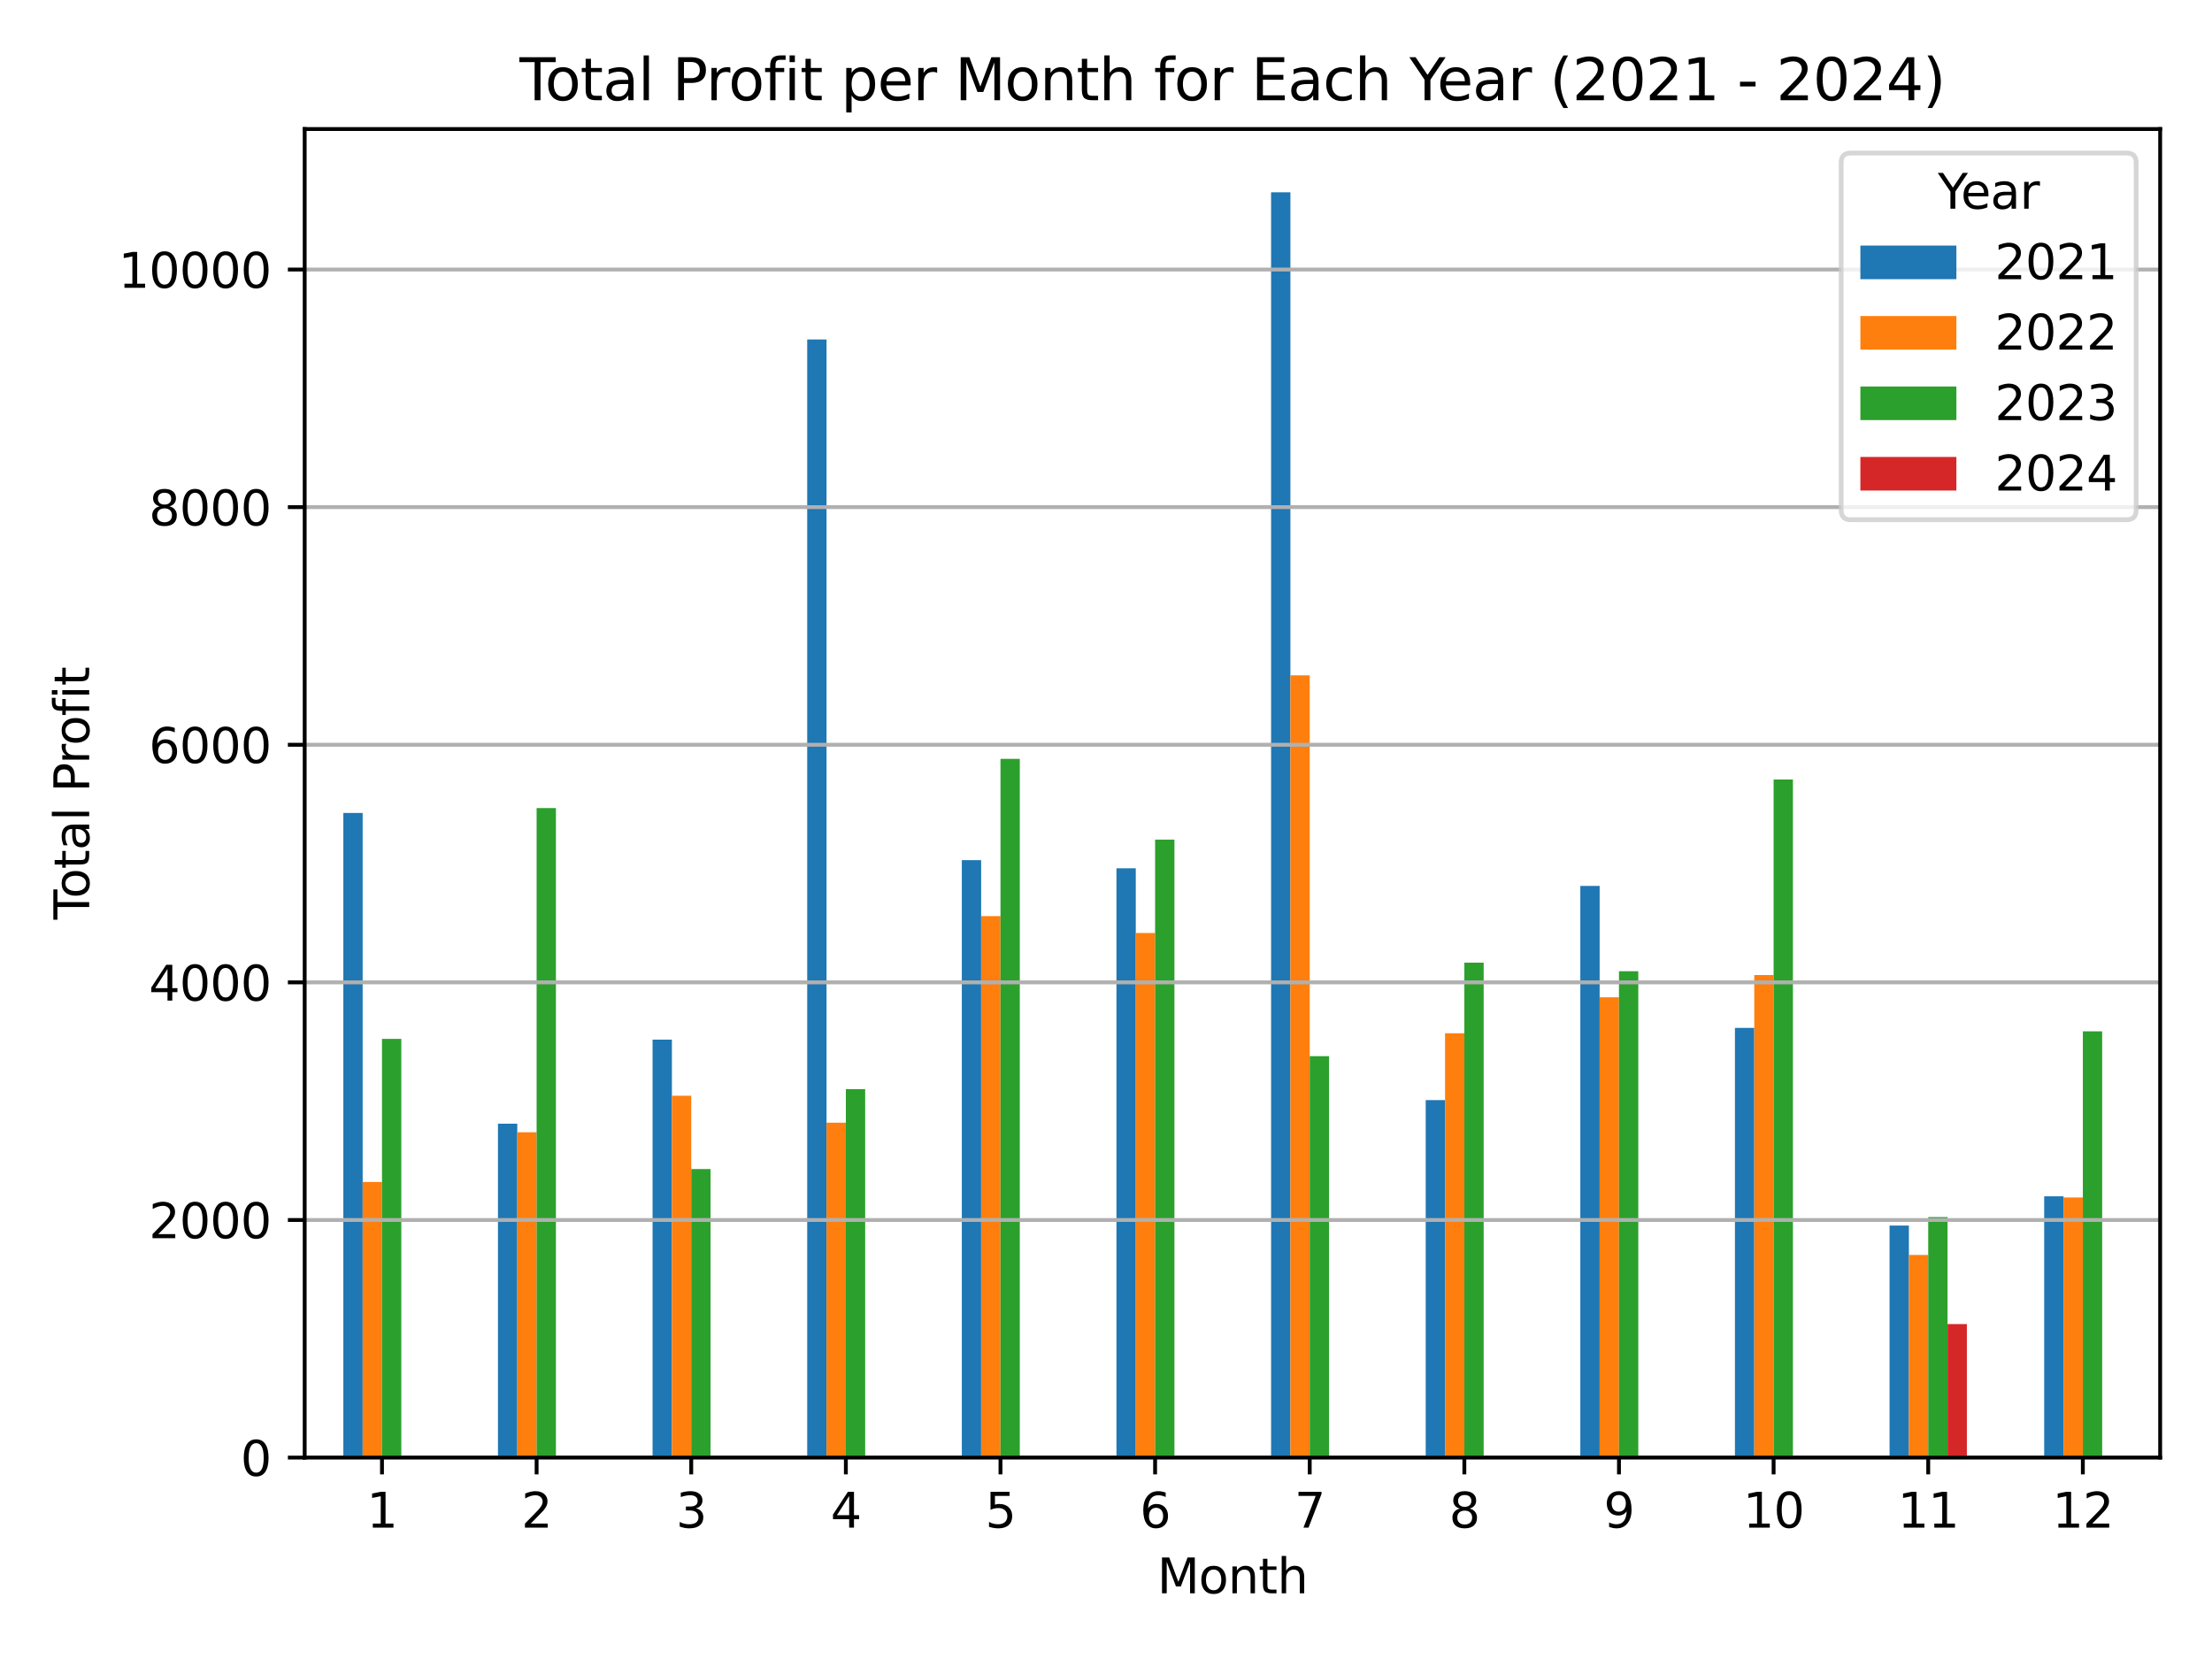 <?xml version="1.0" encoding="utf-8" standalone="no"?>
<!DOCTYPE svg PUBLIC "-//W3C//DTD SVG 1.1//EN"
  "http://www.w3.org/Graphics/SVG/1.1/DTD/svg11.dtd">
<svg xmlns:xlink="http://www.w3.org/1999/xlink" width="460.8pt" height="345.6pt" viewBox="0 0 460.8 345.6" xmlns="http://www.w3.org/2000/svg" version="1.1">
 <defs>
  <style type="text/css">*{stroke-linejoin: round; stroke-linecap: butt}</style>
 </defs>
 <g id="figure_1">
  <g id="patch_1">
   <path d="M 0 345.6 
L 460.8 345.6 
L 460.8 0 
L 0 0 
z
" style="fill: #ffffff"/>
  </g>
  <g id="axes_1">
   <g id="patch_2">
    <path d="M 63.47 303.64 
L 450 303.64 
L 450 26.88 
L 63.47 26.88 
z
" style="fill: #ffffff"/>
   </g>
   <g id="patch_3">
    <path d="M 71.523 303.64 
L 75.549 303.64 
L 75.549 169.352 
L 71.523 169.352 
z
" clip-path="url(#p02bebd7fd0)" style="fill: #1f77b4"/>
   </g>
   <g id="patch_4">
    <path d="M 103.734 303.64 
L 107.76 303.64 
L 107.76 234.091 
L 103.734 234.091 
z
" clip-path="url(#p02bebd7fd0)" style="fill: #1f77b4"/>
   </g>
   <g id="patch_5">
    <path d="M 135.944 303.64 
L 139.971 303.64 
L 139.971 216.574 
L 135.944 216.574 
z
" clip-path="url(#p02bebd7fd0)" style="fill: #1f77b4"/>
   </g>
   <g id="patch_6">
    <path d="M 168.155 303.64 
L 172.182 303.64 
L 172.182 70.715 
L 168.155 70.715 
z
" clip-path="url(#p02bebd7fd0)" style="fill: #1f77b4"/>
   </g>
   <g id="patch_7">
    <path d="M 200.366 303.64 
L 204.392 303.64 
L 204.392 179.184 
L 200.366 179.184 
z
" clip-path="url(#p02bebd7fd0)" style="fill: #1f77b4"/>
   </g>
   <g id="patch_8">
    <path d="M 232.577 303.64 
L 236.603 303.64 
L 236.603 180.878 
L 232.577 180.878 
z
" clip-path="url(#p02bebd7fd0)" style="fill: #1f77b4"/>
   </g>
   <g id="patch_9">
    <path d="M 264.788 303.64 
L 268.814 303.64 
L 268.814 40.059 
L 264.788 40.059 
z
" clip-path="url(#p02bebd7fd0)" style="fill: #1f77b4"/>
   </g>
   <g id="patch_10">
    <path d="M 296.999 303.64 
L 301.025 303.64 
L 301.025 229.165 
L 296.999 229.165 
z
" clip-path="url(#p02bebd7fd0)" style="fill: #1f77b4"/>
   </g>
   <g id="patch_11">
    <path d="M 329.209 303.64 
L 333.236 303.64 
L 333.236 184.555 
L 329.209 184.555 
z
" clip-path="url(#p02bebd7fd0)" style="fill: #1f77b4"/>
   </g>
   <g id="patch_12">
    <path d="M 361.42 303.64 
L 365.447 303.64 
L 365.447 214.133 
L 361.42 214.133 
z
" clip-path="url(#p02bebd7fd0)" style="fill: #1f77b4"/>
   </g>
   <g id="patch_13">
    <path d="M 393.631 303.64 
L 397.657 303.64 
L 397.657 255.303 
L 393.631 255.303 
z
" clip-path="url(#p02bebd7fd0)" style="fill: #1f77b4"/>
   </g>
   <g id="patch_14">
    <path d="M 425.842 303.64 
L 429.868 303.64 
L 429.868 249.208 
L 425.842 249.208 
z
" clip-path="url(#p02bebd7fd0)" style="fill: #1f77b4"/>
   </g>
   <g id="patch_15">
    <path d="M 75.549 303.64 
L 79.575 303.64 
L 79.575 246.221 
L 75.549 246.221 
z
" clip-path="url(#p02bebd7fd0)" style="fill: #ff7f0e"/>
   </g>
   <g id="patch_16">
    <path d="M 107.76 303.64 
L 111.786 303.64 
L 111.786 235.868 
L 107.76 235.868 
z
" clip-path="url(#p02bebd7fd0)" style="fill: #ff7f0e"/>
   </g>
   <g id="patch_17">
    <path d="M 139.971 303.64 
L 143.997 303.64 
L 143.997 228.264 
L 139.971 228.264 
z
" clip-path="url(#p02bebd7fd0)" style="fill: #ff7f0e"/>
   </g>
   <g id="patch_18">
    <path d="M 172.182 303.64 
L 176.208 303.64 
L 176.208 233.873 
L 172.182 233.873 
z
" clip-path="url(#p02bebd7fd0)" style="fill: #ff7f0e"/>
   </g>
   <g id="patch_19">
    <path d="M 204.392 303.64 
L 208.419 303.64 
L 208.419 190.847 
L 204.392 190.847 
z
" clip-path="url(#p02bebd7fd0)" style="fill: #ff7f0e"/>
   </g>
   <g id="patch_20">
    <path d="M 236.603 303.64 
L 240.63 303.64 
L 240.63 194.355 
L 236.603 194.355 
z
" clip-path="url(#p02bebd7fd0)" style="fill: #ff7f0e"/>
   </g>
   <g id="patch_21">
    <path d="M 268.814 303.64 
L 272.84 303.64 
L 272.84 140.691 
L 268.814 140.691 
z
" clip-path="url(#p02bebd7fd0)" style="fill: #ff7f0e"/>
   </g>
   <g id="patch_22">
    <path d="M 301.025 303.64 
L 305.051 303.64 
L 305.051 215.251 
L 301.025 215.251 
z
" clip-path="url(#p02bebd7fd0)" style="fill: #ff7f0e"/>
   </g>
   <g id="patch_23">
    <path d="M 333.236 303.64 
L 337.262 303.64 
L 337.262 207.755 
L 333.236 207.755 
z
" clip-path="url(#p02bebd7fd0)" style="fill: #ff7f0e"/>
   </g>
   <g id="patch_24">
    <path d="M 365.447 303.64 
L 369.473 303.64 
L 369.473 203.126 
L 365.447 203.126 
z
" clip-path="url(#p02bebd7fd0)" style="fill: #ff7f0e"/>
   </g>
   <g id="patch_25">
    <path d="M 397.657 303.64 
L 401.684 303.64 
L 401.684 261.43 
L 397.657 261.43 
z
" clip-path="url(#p02bebd7fd0)" style="fill: #ff7f0e"/>
   </g>
   <g id="patch_26">
    <path d="M 429.868 303.64 
L 433.895 303.64 
L 433.895 249.456 
L 429.868 249.456 
z
" clip-path="url(#p02bebd7fd0)" style="fill: #ff7f0e"/>
   </g>
   <g id="patch_27">
    <path d="M 79.575 303.64 
L 83.602 303.64 
L 83.602 216.418 
L 79.575 216.418 
z
" clip-path="url(#p02bebd7fd0)" style="fill: #2ca02c"/>
   </g>
   <g id="patch_28">
    <path d="M 111.786 303.64 
L 115.813 303.64 
L 115.813 168.338 
L 111.786 168.338 
z
" clip-path="url(#p02bebd7fd0)" style="fill: #2ca02c"/>
   </g>
   <g id="patch_29">
    <path d="M 143.997 303.64 
L 148.023 303.64 
L 148.023 243.535 
L 143.997 243.535 
z
" clip-path="url(#p02bebd7fd0)" style="fill: #2ca02c"/>
   </g>
   <g id="patch_30">
    <path d="M 176.208 303.64 
L 180.234 303.64 
L 180.234 226.882 
L 176.208 226.882 
z
" clip-path="url(#p02bebd7fd0)" style="fill: #2ca02c"/>
   </g>
   <g id="patch_31">
    <path d="M 208.419 303.64 
L 212.445 303.64 
L 212.445 158.084 
L 208.419 158.084 
z
" clip-path="url(#p02bebd7fd0)" style="fill: #2ca02c"/>
   </g>
   <g id="patch_32">
    <path d="M 240.63 303.64 
L 244.656 303.64 
L 244.656 174.91 
L 240.63 174.91 
z
" clip-path="url(#p02bebd7fd0)" style="fill: #2ca02c"/>
   </g>
   <g id="patch_33">
    <path d="M 272.84 303.64 
L 276.867 303.64 
L 276.867 220.019 
L 272.84 220.019 
z
" clip-path="url(#p02bebd7fd0)" style="fill: #2ca02c"/>
   </g>
   <g id="patch_34">
    <path d="M 305.051 303.64 
L 309.078 303.64 
L 309.078 200.542 
L 305.051 200.542 
z
" clip-path="url(#p02bebd7fd0)" style="fill: #2ca02c"/>
   </g>
   <g id="patch_35">
    <path d="M 337.262 303.64 
L 341.288 303.64 
L 341.288 202.324 
L 337.262 202.324 
z
" clip-path="url(#p02bebd7fd0)" style="fill: #2ca02c"/>
   </g>
   <g id="patch_36">
    <path d="M 369.473 303.64 
L 373.499 303.64 
L 373.499 162.387 
L 369.473 162.387 
z
" clip-path="url(#p02bebd7fd0)" style="fill: #2ca02c"/>
   </g>
   <g id="patch_37">
    <path d="M 401.684 303.64 
L 405.71 303.64 
L 405.71 253.538 
L 401.684 253.538 
z
" clip-path="url(#p02bebd7fd0)" style="fill: #2ca02c"/>
   </g>
   <g id="patch_38">
    <path d="M 433.895 303.64 
L 437.921 303.64 
L 437.921 214.839 
L 433.895 214.839 
z
" clip-path="url(#p02bebd7fd0)" style="fill: #2ca02c"/>
   </g>
   <g id="patch_39">
    <path d="M 83.602 303.64 
L 87.628 303.64 
L 87.628 303.64 
L 83.602 303.64 
z
" clip-path="url(#p02bebd7fd0)" style="fill: #d62728"/>
   </g>
   <g id="patch_40">
    <path d="M 115.813 303.64 
L 119.839 303.64 
L 119.839 303.64 
L 115.813 303.64 
z
" clip-path="url(#p02bebd7fd0)" style="fill: #d62728"/>
   </g>
   <g id="patch_41">
    <path d="M 148.023 303.64 
L 152.05 303.64 
L 152.05 303.64 
L 148.023 303.64 
z
" clip-path="url(#p02bebd7fd0)" style="fill: #d62728"/>
   </g>
   <g id="patch_42">
    <path d="M 180.234 303.64 
L 184.261 303.64 
L 184.261 303.64 
L 180.234 303.64 
z
" clip-path="url(#p02bebd7fd0)" style="fill: #d62728"/>
   </g>
   <g id="patch_43">
    <path d="M 212.445 303.64 
L 216.471 303.64 
L 216.471 303.64 
L 212.445 303.64 
z
" clip-path="url(#p02bebd7fd0)" style="fill: #d62728"/>
   </g>
   <g id="patch_44">
    <path d="M 244.656 303.64 
L 248.682 303.64 
L 248.682 303.64 
L 244.656 303.64 
z
" clip-path="url(#p02bebd7fd0)" style="fill: #d62728"/>
   </g>
   <g id="patch_45">
    <path d="M 276.867 303.64 
L 280.893 303.64 
L 280.893 303.64 
L 276.867 303.64 
z
" clip-path="url(#p02bebd7fd0)" style="fill: #d62728"/>
   </g>
   <g id="patch_46">
    <path d="M 309.078 303.64 
L 313.104 303.64 
L 313.104 303.64 
L 309.078 303.64 
z
" clip-path="url(#p02bebd7fd0)" style="fill: #d62728"/>
   </g>
   <g id="patch_47">
    <path d="M 341.288 303.64 
L 345.315 303.64 
L 345.315 303.64 
L 341.288 303.64 
z
" clip-path="url(#p02bebd7fd0)" style="fill: #d62728"/>
   </g>
   <g id="patch_48">
    <path d="M 373.499 303.64 
L 377.526 303.64 
L 377.526 303.64 
L 373.499 303.64 
z
" clip-path="url(#p02bebd7fd0)" style="fill: #d62728"/>
   </g>
   <g id="patch_49">
    <path d="M 405.71 303.64 
L 409.736 303.64 
L 409.736 275.825 
L 405.71 275.825 
z
" clip-path="url(#p02bebd7fd0)" style="fill: #d62728"/>
   </g>
   <g id="patch_50">
    <path d="M 437.921 303.64 
L 441.947 303.64 
L 441.947 303.64 
L 437.921 303.64 
z
" clip-path="url(#p02bebd7fd0)" style="fill: #d62728"/>
   </g>
   <g id="matplotlib.axis_1">
    <g id="xtick_1">
     <g id="line2d_1">
      <defs>
       <path id="m91124c8d00" d="M 0 0 
L 0 3.5 
" style="stroke: #000000; stroke-width: 0.8"/>
      </defs>
      <g>
       <use xlink:href="#m91124c8d00" x="79.575" y="303.64" style="stroke: #000000; stroke-width: 0.8"/>
      </g>
     </g>
     <g id="text_1">
      <!-- 1 -->
      <g transform="translate(76.394 318.238) scale(0.1 -0.1)">
       <defs>
        <path id="DejaVuSans-31" d="M 794 531 
L 1825 531 
L 1825 4091 
L 703 3866 
L 703 4441 
L 1819 4666 
L 2450 4666 
L 2450 531 
L 3481 531 
L 3481 0 
L 794 0 
L 794 531 
z
" transform="scale(0.016)"/>
       </defs>
       <use xlink:href="#DejaVuSans-31"/>
      </g>
     </g>
    </g>
    <g id="xtick_2">
     <g id="line2d_2">
      <g>
       <use xlink:href="#m91124c8d00" x="111.786" y="303.64" style="stroke: #000000; stroke-width: 0.8"/>
      </g>
     </g>
     <g id="text_2">
      <!-- 2 -->
      <g transform="translate(108.605 318.238) scale(0.1 -0.1)">
       <defs>
        <path id="DejaVuSans-32" d="M 1228 531 
L 3431 531 
L 3431 0 
L 469 0 
L 469 531 
Q 828 903 1448 1529 
Q 2069 2156 2228 2338 
Q 2531 2678 2651 2914 
Q 2772 3150 2772 3378 
Q 2772 3750 2511 3984 
Q 2250 4219 1831 4219 
Q 1534 4219 1204 4116 
Q 875 4013 500 3803 
L 500 4441 
Q 881 4594 1212 4672 
Q 1544 4750 1819 4750 
Q 2544 4750 2975 4387 
Q 3406 4025 3406 3419 
Q 3406 3131 3298 2873 
Q 3191 2616 2906 2266 
Q 2828 2175 2409 1742 
Q 1991 1309 1228 531 
z
" transform="scale(0.016)"/>
       </defs>
       <use xlink:href="#DejaVuSans-32"/>
      </g>
     </g>
    </g>
    <g id="xtick_3">
     <g id="line2d_3">
      <g>
       <use xlink:href="#m91124c8d00" x="143.997" y="303.64" style="stroke: #000000; stroke-width: 0.8"/>
      </g>
     </g>
     <g id="text_3">
      <!-- 3 -->
      <g transform="translate(140.816 318.238) scale(0.1 -0.1)">
       <defs>
        <path id="DejaVuSans-33" d="M 2597 2516 
Q 3050 2419 3304 2112 
Q 3559 1806 3559 1356 
Q 3559 666 3084 287 
Q 2609 -91 1734 -91 
Q 1441 -91 1130 -33 
Q 819 25 488 141 
L 488 750 
Q 750 597 1062 519 
Q 1375 441 1716 441 
Q 2309 441 2620 675 
Q 2931 909 2931 1356 
Q 2931 1769 2642 2001 
Q 2353 2234 1838 2234 
L 1294 2234 
L 1294 2753 
L 1863 2753 
Q 2328 2753 2575 2939 
Q 2822 3125 2822 3475 
Q 2822 3834 2567 4026 
Q 2313 4219 1838 4219 
Q 1578 4219 1281 4162 
Q 984 4106 628 3988 
L 628 4550 
Q 988 4650 1302 4700 
Q 1616 4750 1894 4750 
Q 2613 4750 3031 4423 
Q 3450 4097 3450 3541 
Q 3450 3153 3228 2886 
Q 3006 2619 2597 2516 
z
" transform="scale(0.016)"/>
       </defs>
       <use xlink:href="#DejaVuSans-33"/>
      </g>
     </g>
    </g>
    <g id="xtick_4">
     <g id="line2d_4">
      <g>
       <use xlink:href="#m91124c8d00" x="176.208" y="303.64" style="stroke: #000000; stroke-width: 0.8"/>
      </g>
     </g>
     <g id="text_4">
      <!-- 4 -->
      <g transform="translate(173.027 318.238) scale(0.1 -0.1)">
       <defs>
        <path id="DejaVuSans-34" d="M 2419 4116 
L 825 1625 
L 2419 1625 
L 2419 4116 
z
M 2253 4666 
L 3047 4666 
L 3047 1625 
L 3713 1625 
L 3713 1100 
L 3047 1100 
L 3047 0 
L 2419 0 
L 2419 1100 
L 313 1100 
L 313 1709 
L 2253 4666 
z
" transform="scale(0.016)"/>
       </defs>
       <use xlink:href="#DejaVuSans-34"/>
      </g>
     </g>
    </g>
    <g id="xtick_5">
     <g id="line2d_5">
      <g>
       <use xlink:href="#m91124c8d00" x="208.419" y="303.64" style="stroke: #000000; stroke-width: 0.8"/>
      </g>
     </g>
     <g id="text_5">
      <!-- 5 -->
      <g transform="translate(205.238 318.238) scale(0.1 -0.1)">
       <defs>
        <path id="DejaVuSans-35" d="M 691 4666 
L 3169 4666 
L 3169 4134 
L 1269 4134 
L 1269 2991 
Q 1406 3038 1543 3061 
Q 1681 3084 1819 3084 
Q 2600 3084 3056 2656 
Q 3513 2228 3513 1497 
Q 3513 744 3044 326 
Q 2575 -91 1722 -91 
Q 1428 -91 1123 -41 
Q 819 9 494 109 
L 494 744 
Q 775 591 1075 516 
Q 1375 441 1709 441 
Q 2250 441 2565 725 
Q 2881 1009 2881 1497 
Q 2881 1984 2565 2268 
Q 2250 2553 1709 2553 
Q 1456 2553 1204 2497 
Q 953 2441 691 2322 
L 691 4666 
z
" transform="scale(0.016)"/>
       </defs>
       <use xlink:href="#DejaVuSans-35"/>
      </g>
     </g>
    </g>
    <g id="xtick_6">
     <g id="line2d_6">
      <g>
       <use xlink:href="#m91124c8d00" x="240.63" y="303.64" style="stroke: #000000; stroke-width: 0.8"/>
      </g>
     </g>
     <g id="text_6">
      <!-- 6 -->
      <g transform="translate(237.448 318.238) scale(0.1 -0.1)">
       <defs>
        <path id="DejaVuSans-36" d="M 2113 2584 
Q 1688 2584 1439 2293 
Q 1191 2003 1191 1497 
Q 1191 994 1439 701 
Q 1688 409 2113 409 
Q 2538 409 2786 701 
Q 3034 994 3034 1497 
Q 3034 2003 2786 2293 
Q 2538 2584 2113 2584 
z
M 3366 4563 
L 3366 3988 
Q 3128 4100 2886 4159 
Q 2644 4219 2406 4219 
Q 1781 4219 1451 3797 
Q 1122 3375 1075 2522 
Q 1259 2794 1537 2939 
Q 1816 3084 2150 3084 
Q 2853 3084 3261 2657 
Q 3669 2231 3669 1497 
Q 3669 778 3244 343 
Q 2819 -91 2113 -91 
Q 1303 -91 875 529 
Q 447 1150 447 2328 
Q 447 3434 972 4092 
Q 1497 4750 2381 4750 
Q 2619 4750 2861 4703 
Q 3103 4656 3366 4563 
z
" transform="scale(0.016)"/>
       </defs>
       <use xlink:href="#DejaVuSans-36"/>
      </g>
     </g>
    </g>
    <g id="xtick_7">
     <g id="line2d_7">
      <g>
       <use xlink:href="#m91124c8d00" x="272.84" y="303.64" style="stroke: #000000; stroke-width: 0.8"/>
      </g>
     </g>
     <g id="text_7">
      <!-- 7 -->
      <g transform="translate(269.659 318.238) scale(0.1 -0.1)">
       <defs>
        <path id="DejaVuSans-37" d="M 525 4666 
L 3525 4666 
L 3525 4397 
L 1831 0 
L 1172 0 
L 2766 4134 
L 525 4134 
L 525 4666 
z
" transform="scale(0.016)"/>
       </defs>
       <use xlink:href="#DejaVuSans-37"/>
      </g>
     </g>
    </g>
    <g id="xtick_8">
     <g id="line2d_8">
      <g>
       <use xlink:href="#m91124c8d00" x="305.051" y="303.64" style="stroke: #000000; stroke-width: 0.8"/>
      </g>
     </g>
     <g id="text_8">
      <!-- 8 -->
      <g transform="translate(301.87 318.238) scale(0.1 -0.1)">
       <defs>
        <path id="DejaVuSans-38" d="M 2034 2216 
Q 1584 2216 1326 1975 
Q 1069 1734 1069 1313 
Q 1069 891 1326 650 
Q 1584 409 2034 409 
Q 2484 409 2743 651 
Q 3003 894 3003 1313 
Q 3003 1734 2745 1975 
Q 2488 2216 2034 2216 
z
M 1403 2484 
Q 997 2584 770 2862 
Q 544 3141 544 3541 
Q 544 4100 942 4425 
Q 1341 4750 2034 4750 
Q 2731 4750 3128 4425 
Q 3525 4100 3525 3541 
Q 3525 3141 3298 2862 
Q 3072 2584 2669 2484 
Q 3125 2378 3379 2068 
Q 3634 1759 3634 1313 
Q 3634 634 3220 271 
Q 2806 -91 2034 -91 
Q 1263 -91 848 271 
Q 434 634 434 1313 
Q 434 1759 690 2068 
Q 947 2378 1403 2484 
z
M 1172 3481 
Q 1172 3119 1398 2916 
Q 1625 2713 2034 2713 
Q 2441 2713 2670 2916 
Q 2900 3119 2900 3481 
Q 2900 3844 2670 4047 
Q 2441 4250 2034 4250 
Q 1625 4250 1398 4047 
Q 1172 3844 1172 3481 
z
" transform="scale(0.016)"/>
       </defs>
       <use xlink:href="#DejaVuSans-38"/>
      </g>
     </g>
    </g>
    <g id="xtick_9">
     <g id="line2d_9">
      <g>
       <use xlink:href="#m91124c8d00" x="337.262" y="303.64" style="stroke: #000000; stroke-width: 0.8"/>
      </g>
     </g>
     <g id="text_9">
      <!-- 9 -->
      <g transform="translate(334.081 318.238) scale(0.1 -0.1)">
       <defs>
        <path id="DejaVuSans-39" d="M 703 97 
L 703 672 
Q 941 559 1184 500 
Q 1428 441 1663 441 
Q 2288 441 2617 861 
Q 2947 1281 2994 2138 
Q 2813 1869 2534 1725 
Q 2256 1581 1919 1581 
Q 1219 1581 811 2004 
Q 403 2428 403 3163 
Q 403 3881 828 4315 
Q 1253 4750 1959 4750 
Q 2769 4750 3195 4129 
Q 3622 3509 3622 2328 
Q 3622 1225 3098 567 
Q 2575 -91 1691 -91 
Q 1453 -91 1209 -44 
Q 966 3 703 97 
z
M 1959 2075 
Q 2384 2075 2632 2365 
Q 2881 2656 2881 3163 
Q 2881 3666 2632 3958 
Q 2384 4250 1959 4250 
Q 1534 4250 1286 3958 
Q 1038 3666 1038 3163 
Q 1038 2656 1286 2365 
Q 1534 2075 1959 2075 
z
" transform="scale(0.016)"/>
       </defs>
       <use xlink:href="#DejaVuSans-39"/>
      </g>
     </g>
    </g>
    <g id="xtick_10">
     <g id="line2d_10">
      <g>
       <use xlink:href="#m91124c8d00" x="369.473" y="303.64" style="stroke: #000000; stroke-width: 0.8"/>
      </g>
     </g>
     <g id="text_10">
      <!-- 10 -->
      <g transform="translate(363.11 318.238) scale(0.1 -0.1)">
       <defs>
        <path id="DejaVuSans-30" d="M 2034 4250 
Q 1547 4250 1301 3770 
Q 1056 3291 1056 2328 
Q 1056 1369 1301 889 
Q 1547 409 2034 409 
Q 2525 409 2770 889 
Q 3016 1369 3016 2328 
Q 3016 3291 2770 3770 
Q 2525 4250 2034 4250 
z
M 2034 4750 
Q 2819 4750 3233 4129 
Q 3647 3509 3647 2328 
Q 3647 1150 3233 529 
Q 2819 -91 2034 -91 
Q 1250 -91 836 529 
Q 422 1150 422 2328 
Q 422 3509 836 4129 
Q 1250 4750 2034 4750 
z
" transform="scale(0.016)"/>
       </defs>
       <use xlink:href="#DejaVuSans-31"/>
       <use xlink:href="#DejaVuSans-30" x="63.623"/>
      </g>
     </g>
    </g>
    <g id="xtick_11">
     <g id="line2d_11">
      <g>
       <use xlink:href="#m91124c8d00" x="401.684" y="303.64" style="stroke: #000000; stroke-width: 0.8"/>
      </g>
     </g>
     <g id="text_11">
      <!-- 11 -->
      <g transform="translate(395.321 318.238) scale(0.1 -0.1)">
       <use xlink:href="#DejaVuSans-31"/>
       <use xlink:href="#DejaVuSans-31" x="63.623"/>
      </g>
     </g>
    </g>
    <g id="xtick_12">
     <g id="line2d_12">
      <g>
       <use xlink:href="#m91124c8d00" x="433.895" y="303.64" style="stroke: #000000; stroke-width: 0.8"/>
      </g>
     </g>
     <g id="text_12">
      <!-- 12 -->
      <g transform="translate(427.532 318.238) scale(0.1 -0.1)">
       <use xlink:href="#DejaVuSans-31"/>
       <use xlink:href="#DejaVuSans-32" x="63.623"/>
      </g>
     </g>
    </g>
    <g id="text_13">
     <!-- Month -->
     <g transform="translate(241.064 331.917) scale(0.1 -0.1)">
      <defs>
       <path id="DejaVuSans-4d" d="M 628 4666 
L 1569 4666 
L 2759 1491 
L 3956 4666 
L 4897 4666 
L 4897 0 
L 4281 0 
L 4281 4097 
L 3078 897 
L 2444 897 
L 1241 4097 
L 1241 0 
L 628 0 
L 628 4666 
z
" transform="scale(0.016)"/>
       <path id="DejaVuSans-6f" d="M 1959 3097 
Q 1497 3097 1228 2736 
Q 959 2375 959 1747 
Q 959 1119 1226 758 
Q 1494 397 1959 397 
Q 2419 397 2687 759 
Q 2956 1122 2956 1747 
Q 2956 2369 2687 2733 
Q 2419 3097 1959 3097 
z
M 1959 3584 
Q 2709 3584 3137 3096 
Q 3566 2609 3566 1747 
Q 3566 888 3137 398 
Q 2709 -91 1959 -91 
Q 1206 -91 779 398 
Q 353 888 353 1747 
Q 353 2609 779 3096 
Q 1206 3584 1959 3584 
z
" transform="scale(0.016)"/>
       <path id="DejaVuSans-6e" d="M 3513 2113 
L 3513 0 
L 2938 0 
L 2938 2094 
Q 2938 2591 2744 2837 
Q 2550 3084 2163 3084 
Q 1697 3084 1428 2787 
Q 1159 2491 1159 1978 
L 1159 0 
L 581 0 
L 581 3500 
L 1159 3500 
L 1159 2956 
Q 1366 3272 1645 3428 
Q 1925 3584 2291 3584 
Q 2894 3584 3203 3211 
Q 3513 2838 3513 2113 
z
" transform="scale(0.016)"/>
       <path id="DejaVuSans-74" d="M 1172 4494 
L 1172 3500 
L 2356 3500 
L 2356 3053 
L 1172 3053 
L 1172 1153 
Q 1172 725 1289 603 
Q 1406 481 1766 481 
L 2356 481 
L 2356 0 
L 1766 0 
Q 1100 0 847 248 
Q 594 497 594 1153 
L 594 3053 
L 172 3053 
L 172 3500 
L 594 3500 
L 594 4494 
L 1172 4494 
z
" transform="scale(0.016)"/>
       <path id="DejaVuSans-68" d="M 3513 2113 
L 3513 0 
L 2938 0 
L 2938 2094 
Q 2938 2591 2744 2837 
Q 2550 3084 2163 3084 
Q 1697 3084 1428 2787 
Q 1159 2491 1159 1978 
L 1159 0 
L 581 0 
L 581 4863 
L 1159 4863 
L 1159 2956 
Q 1366 3272 1645 3428 
Q 1925 3584 2291 3584 
Q 2894 3584 3203 3211 
Q 3513 2838 3513 2113 
z
" transform="scale(0.016)"/>
      </defs>
      <use xlink:href="#DejaVuSans-4d"/>
      <use xlink:href="#DejaVuSans-6f" x="86.279"/>
      <use xlink:href="#DejaVuSans-6e" x="147.461"/>
      <use xlink:href="#DejaVuSans-74" x="210.84"/>
      <use xlink:href="#DejaVuSans-68" x="250.049"/>
     </g>
    </g>
   </g>
   <g id="matplotlib.axis_2">
    <g id="ytick_1">
     <g id="line2d_13">
      <path d="M 63.47 303.64 
L 450 303.64 
" clip-path="url(#p02bebd7fd0)" style="fill: none; stroke: #b0b0b0; stroke-width: 0.8; stroke-linecap: square"/>
     </g>
     <g id="line2d_14">
      <defs>
       <path id="ma0180a3aa3" d="M 0 0 
L -3.5 0 
" style="stroke: #000000; stroke-width: 0.8"/>
      </defs>
      <g>
       <use xlink:href="#ma0180a3aa3" x="63.47" y="303.64" style="stroke: #000000; stroke-width: 0.8"/>
      </g>
     </g>
     <g id="text_14">
      <!-- 0 -->
      <g transform="translate(50.108 307.439) scale(0.1 -0.1)">
       <use xlink:href="#DejaVuSans-30"/>
      </g>
     </g>
    </g>
    <g id="ytick_2">
     <g id="line2d_15">
      <path d="M 63.47 254.143 
L 450 254.143 
" clip-path="url(#p02bebd7fd0)" style="fill: none; stroke: #b0b0b0; stroke-width: 0.8; stroke-linecap: square"/>
     </g>
     <g id="line2d_16">
      <g>
       <use xlink:href="#ma0180a3aa3" x="63.47" y="254.143" style="stroke: #000000; stroke-width: 0.8"/>
      </g>
     </g>
     <g id="text_15">
      <!-- 2000 -->
      <g transform="translate(31.02 257.942) scale(0.1 -0.1)">
       <use xlink:href="#DejaVuSans-32"/>
       <use xlink:href="#DejaVuSans-30" x="63.623"/>
       <use xlink:href="#DejaVuSans-30" x="127.246"/>
       <use xlink:href="#DejaVuSans-30" x="190.869"/>
      </g>
     </g>
    </g>
    <g id="ytick_3">
     <g id="line2d_17">
      <path d="M 63.47 204.645 
L 450 204.645 
" clip-path="url(#p02bebd7fd0)" style="fill: none; stroke: #b0b0b0; stroke-width: 0.8; stroke-linecap: square"/>
     </g>
     <g id="line2d_18">
      <g>
       <use xlink:href="#ma0180a3aa3" x="63.47" y="204.645" style="stroke: #000000; stroke-width: 0.8"/>
      </g>
     </g>
     <g id="text_16">
      <!-- 4000 -->
      <g transform="translate(31.02 208.444) scale(0.1 -0.1)">
       <use xlink:href="#DejaVuSans-34"/>
       <use xlink:href="#DejaVuSans-30" x="63.623"/>
       <use xlink:href="#DejaVuSans-30" x="127.246"/>
       <use xlink:href="#DejaVuSans-30" x="190.869"/>
      </g>
     </g>
    </g>
    <g id="ytick_4">
     <g id="line2d_19">
      <path d="M 63.47 155.148 
L 450 155.148 
" clip-path="url(#p02bebd7fd0)" style="fill: none; stroke: #b0b0b0; stroke-width: 0.8; stroke-linecap: square"/>
     </g>
     <g id="line2d_20">
      <g>
       <use xlink:href="#ma0180a3aa3" x="63.47" y="155.148" style="stroke: #000000; stroke-width: 0.8"/>
      </g>
     </g>
     <g id="text_17">
      <!-- 6000 -->
      <g transform="translate(31.02 158.947) scale(0.1 -0.1)">
       <use xlink:href="#DejaVuSans-36"/>
       <use xlink:href="#DejaVuSans-30" x="63.623"/>
       <use xlink:href="#DejaVuSans-30" x="127.246"/>
       <use xlink:href="#DejaVuSans-30" x="190.869"/>
      </g>
     </g>
    </g>
    <g id="ytick_5">
     <g id="line2d_21">
      <path d="M 63.47 105.65 
L 450 105.65 
" clip-path="url(#p02bebd7fd0)" style="fill: none; stroke: #b0b0b0; stroke-width: 0.8; stroke-linecap: square"/>
     </g>
     <g id="line2d_22">
      <g>
       <use xlink:href="#ma0180a3aa3" x="63.47" y="105.65" style="stroke: #000000; stroke-width: 0.8"/>
      </g>
     </g>
     <g id="text_18">
      <!-- 8000 -->
      <g transform="translate(31.02 109.45) scale(0.1 -0.1)">
       <use xlink:href="#DejaVuSans-38"/>
       <use xlink:href="#DejaVuSans-30" x="63.623"/>
       <use xlink:href="#DejaVuSans-30" x="127.246"/>
       <use xlink:href="#DejaVuSans-30" x="190.869"/>
      </g>
     </g>
    </g>
    <g id="ytick_6">
     <g id="line2d_23">
      <path d="M 63.47 56.153 
L 450 56.153 
" clip-path="url(#p02bebd7fd0)" style="fill: none; stroke: #b0b0b0; stroke-width: 0.8; stroke-linecap: square"/>
     </g>
     <g id="line2d_24">
      <g>
       <use xlink:href="#ma0180a3aa3" x="63.47" y="56.153" style="stroke: #000000; stroke-width: 0.8"/>
      </g>
     </g>
     <g id="text_19">
      <!-- 10000 -->
      <g transform="translate(24.657 59.952) scale(0.1 -0.1)">
       <use xlink:href="#DejaVuSans-31"/>
       <use xlink:href="#DejaVuSans-30" x="63.623"/>
       <use xlink:href="#DejaVuSans-30" x="127.246"/>
       <use xlink:href="#DejaVuSans-30" x="190.869"/>
       <use xlink:href="#DejaVuSans-30" x="254.492"/>
      </g>
     </g>
    </g>
    <g id="text_20">
     <!-- Total Profit -->
     <g transform="translate(18.578 191.565) rotate(-90) scale(0.1 -0.1)">
      <defs>
       <path id="DejaVuSans-54" d="M -19 4666 
L 3928 4666 
L 3928 4134 
L 2272 4134 
L 2272 0 
L 1638 0 
L 1638 4134 
L -19 4134 
L -19 4666 
z
" transform="scale(0.016)"/>
       <path id="DejaVuSans-61" d="M 2194 1759 
Q 1497 1759 1228 1600 
Q 959 1441 959 1056 
Q 959 750 1161 570 
Q 1363 391 1709 391 
Q 2188 391 2477 730 
Q 2766 1069 2766 1631 
L 2766 1759 
L 2194 1759 
z
M 3341 1997 
L 3341 0 
L 2766 0 
L 2766 531 
Q 2569 213 2275 61 
Q 1981 -91 1556 -91 
Q 1019 -91 701 211 
Q 384 513 384 1019 
Q 384 1609 779 1909 
Q 1175 2209 1959 2209 
L 2766 2209 
L 2766 2266 
Q 2766 2663 2505 2880 
Q 2244 3097 1772 3097 
Q 1472 3097 1187 3025 
Q 903 2953 641 2809 
L 641 3341 
Q 956 3463 1253 3523 
Q 1550 3584 1831 3584 
Q 2591 3584 2966 3190 
Q 3341 2797 3341 1997 
z
" transform="scale(0.016)"/>
       <path id="DejaVuSans-6c" d="M 603 4863 
L 1178 4863 
L 1178 0 
L 603 0 
L 603 4863 
z
" transform="scale(0.016)"/>
       <path id="DejaVuSans-20" transform="scale(0.016)"/>
       <path id="DejaVuSans-50" d="M 1259 4147 
L 1259 2394 
L 2053 2394 
Q 2494 2394 2734 2622 
Q 2975 2850 2975 3272 
Q 2975 3691 2734 3919 
Q 2494 4147 2053 4147 
L 1259 4147 
z
M 628 4666 
L 2053 4666 
Q 2838 4666 3239 4311 
Q 3641 3956 3641 3272 
Q 3641 2581 3239 2228 
Q 2838 1875 2053 1875 
L 1259 1875 
L 1259 0 
L 628 0 
L 628 4666 
z
" transform="scale(0.016)"/>
       <path id="DejaVuSans-72" d="M 2631 2963 
Q 2534 3019 2420 3045 
Q 2306 3072 2169 3072 
Q 1681 3072 1420 2755 
Q 1159 2438 1159 1844 
L 1159 0 
L 581 0 
L 581 3500 
L 1159 3500 
L 1159 2956 
Q 1341 3275 1631 3429 
Q 1922 3584 2338 3584 
Q 2397 3584 2469 3576 
Q 2541 3569 2628 3553 
L 2631 2963 
z
" transform="scale(0.016)"/>
       <path id="DejaVuSans-66" d="M 2375 4863 
L 2375 4384 
L 1825 4384 
Q 1516 4384 1395 4259 
Q 1275 4134 1275 3809 
L 1275 3500 
L 2222 3500 
L 2222 3053 
L 1275 3053 
L 1275 0 
L 697 0 
L 697 3053 
L 147 3053 
L 147 3500 
L 697 3500 
L 697 3744 
Q 697 4328 969 4595 
Q 1241 4863 1831 4863 
L 2375 4863 
z
" transform="scale(0.016)"/>
       <path id="DejaVuSans-69" d="M 603 3500 
L 1178 3500 
L 1178 0 
L 603 0 
L 603 3500 
z
M 603 4863 
L 1178 4863 
L 1178 4134 
L 603 4134 
L 603 4863 
z
" transform="scale(0.016)"/>
      </defs>
      <use xlink:href="#DejaVuSans-54"/>
      <use xlink:href="#DejaVuSans-6f" x="44.084"/>
      <use xlink:href="#DejaVuSans-74" x="105.266"/>
      <use xlink:href="#DejaVuSans-61" x="144.475"/>
      <use xlink:href="#DejaVuSans-6c" x="205.754"/>
      <use xlink:href="#DejaVuSans-20" x="233.537"/>
      <use xlink:href="#DejaVuSans-50" x="265.324"/>
      <use xlink:href="#DejaVuSans-72" x="323.877"/>
      <use xlink:href="#DejaVuSans-6f" x="362.74"/>
      <use xlink:href="#DejaVuSans-66" x="423.922"/>
      <use xlink:href="#DejaVuSans-69" x="459.127"/>
      <use xlink:href="#DejaVuSans-74" x="486.91"/>
     </g>
    </g>
   </g>
   <g id="patch_51">
    <path d="M 63.47 303.64 
L 63.47 26.88 
" style="fill: none; stroke: #000000; stroke-width: 0.8; stroke-linejoin: miter; stroke-linecap: square"/>
   </g>
   <g id="patch_52">
    <path d="M 450 303.64 
L 450 26.88 
" style="fill: none; stroke: #000000; stroke-width: 0.8; stroke-linejoin: miter; stroke-linecap: square"/>
   </g>
   <g id="patch_53">
    <path d="M 63.47 303.64 
L 450 303.64 
" style="fill: none; stroke: #000000; stroke-width: 0.8; stroke-linejoin: miter; stroke-linecap: square"/>
   </g>
   <g id="patch_54">
    <path d="M 63.47 26.88 
L 450 26.88 
" style="fill: none; stroke: #000000; stroke-width: 0.8; stroke-linejoin: miter; stroke-linecap: square"/>
   </g>
   <g id="text_21">
    <!-- Total Profit per Month for Each Year (2021 - 2024) -->
    <g transform="translate(108.23 20.88) scale(0.12 -0.12)">
     <defs>
      <path id="DejaVuSans-70" d="M 1159 525 
L 1159 -1331 
L 581 -1331 
L 581 3500 
L 1159 3500 
L 1159 2969 
Q 1341 3281 1617 3432 
Q 1894 3584 2278 3584 
Q 2916 3584 3314 3078 
Q 3713 2572 3713 1747 
Q 3713 922 3314 415 
Q 2916 -91 2278 -91 
Q 1894 -91 1617 61 
Q 1341 213 1159 525 
z
M 3116 1747 
Q 3116 2381 2855 2742 
Q 2594 3103 2138 3103 
Q 1681 3103 1420 2742 
Q 1159 2381 1159 1747 
Q 1159 1113 1420 752 
Q 1681 391 2138 391 
Q 2594 391 2855 752 
Q 3116 1113 3116 1747 
z
" transform="scale(0.016)"/>
      <path id="DejaVuSans-65" d="M 3597 1894 
L 3597 1613 
L 953 1613 
Q 991 1019 1311 708 
Q 1631 397 2203 397 
Q 2534 397 2845 478 
Q 3156 559 3463 722 
L 3463 178 
Q 3153 47 2828 -22 
Q 2503 -91 2169 -91 
Q 1331 -91 842 396 
Q 353 884 353 1716 
Q 353 2575 817 3079 
Q 1281 3584 2069 3584 
Q 2775 3584 3186 3129 
Q 3597 2675 3597 1894 
z
M 3022 2063 
Q 3016 2534 2758 2815 
Q 2500 3097 2075 3097 
Q 1594 3097 1305 2825 
Q 1016 2553 972 2059 
L 3022 2063 
z
" transform="scale(0.016)"/>
      <path id="DejaVuSans-45" d="M 628 4666 
L 3578 4666 
L 3578 4134 
L 1259 4134 
L 1259 2753 
L 3481 2753 
L 3481 2222 
L 1259 2222 
L 1259 531 
L 3634 531 
L 3634 0 
L 628 0 
L 628 4666 
z
" transform="scale(0.016)"/>
      <path id="DejaVuSans-63" d="M 3122 3366 
L 3122 2828 
Q 2878 2963 2633 3030 
Q 2388 3097 2138 3097 
Q 1578 3097 1268 2742 
Q 959 2388 959 1747 
Q 959 1106 1268 751 
Q 1578 397 2138 397 
Q 2388 397 2633 464 
Q 2878 531 3122 666 
L 3122 134 
Q 2881 22 2623 -34 
Q 2366 -91 2075 -91 
Q 1284 -91 818 406 
Q 353 903 353 1747 
Q 353 2603 823 3093 
Q 1294 3584 2113 3584 
Q 2378 3584 2631 3529 
Q 2884 3475 3122 3366 
z
" transform="scale(0.016)"/>
      <path id="DejaVuSans-59" d="M -13 4666 
L 666 4666 
L 1959 2747 
L 3244 4666 
L 3922 4666 
L 2272 2222 
L 2272 0 
L 1638 0 
L 1638 2222 
L -13 4666 
z
" transform="scale(0.016)"/>
      <path id="DejaVuSans-28" d="M 1984 4856 
Q 1566 4138 1362 3434 
Q 1159 2731 1159 2009 
Q 1159 1288 1364 580 
Q 1569 -128 1984 -844 
L 1484 -844 
Q 1016 -109 783 600 
Q 550 1309 550 2009 
Q 550 2706 781 3412 
Q 1013 4119 1484 4856 
L 1984 4856 
z
" transform="scale(0.016)"/>
      <path id="DejaVuSans-2d" d="M 313 2009 
L 1997 2009 
L 1997 1497 
L 313 1497 
L 313 2009 
z
" transform="scale(0.016)"/>
      <path id="DejaVuSans-29" d="M 513 4856 
L 1013 4856 
Q 1481 4119 1714 3412 
Q 1947 2706 1947 2009 
Q 1947 1309 1714 600 
Q 1481 -109 1013 -844 
L 513 -844 
Q 928 -128 1133 580 
Q 1338 1288 1338 2009 
Q 1338 2731 1133 3434 
Q 928 4138 513 4856 
z
" transform="scale(0.016)"/>
     </defs>
     <use xlink:href="#DejaVuSans-54"/>
     <use xlink:href="#DejaVuSans-6f" x="44.084"/>
     <use xlink:href="#DejaVuSans-74" x="105.266"/>
     <use xlink:href="#DejaVuSans-61" x="144.475"/>
     <use xlink:href="#DejaVuSans-6c" x="205.754"/>
     <use xlink:href="#DejaVuSans-20" x="233.537"/>
     <use xlink:href="#DejaVuSans-50" x="265.324"/>
     <use xlink:href="#DejaVuSans-72" x="323.877"/>
     <use xlink:href="#DejaVuSans-6f" x="362.74"/>
     <use xlink:href="#DejaVuSans-66" x="423.922"/>
     <use xlink:href="#DejaVuSans-69" x="459.127"/>
     <use xlink:href="#DejaVuSans-74" x="486.91"/>
     <use xlink:href="#DejaVuSans-20" x="526.119"/>
     <use xlink:href="#DejaVuSans-70" x="557.906"/>
     <use xlink:href="#DejaVuSans-65" x="621.383"/>
     <use xlink:href="#DejaVuSans-72" x="682.906"/>
     <use xlink:href="#DejaVuSans-20" x="724.02"/>
     <use xlink:href="#DejaVuSans-4d" x="755.807"/>
     <use xlink:href="#DejaVuSans-6f" x="842.086"/>
     <use xlink:href="#DejaVuSans-6e" x="903.268"/>
     <use xlink:href="#DejaVuSans-74" x="966.646"/>
     <use xlink:href="#DejaVuSans-68" x="1005.855"/>
     <use xlink:href="#DejaVuSans-20" x="1069.234"/>
     <use xlink:href="#DejaVuSans-66" x="1101.021"/>
     <use xlink:href="#DejaVuSans-6f" x="1136.227"/>
     <use xlink:href="#DejaVuSans-72" x="1197.408"/>
     <use xlink:href="#DejaVuSans-20" x="1238.521"/>
     <use xlink:href="#DejaVuSans-45" x="1270.309"/>
     <use xlink:href="#DejaVuSans-61" x="1333.492"/>
     <use xlink:href="#DejaVuSans-63" x="1394.771"/>
     <use xlink:href="#DejaVuSans-68" x="1449.752"/>
     <use xlink:href="#DejaVuSans-20" x="1513.131"/>
     <use xlink:href="#DejaVuSans-59" x="1544.918"/>
     <use xlink:href="#DejaVuSans-65" x="1592.752"/>
     <use xlink:href="#DejaVuSans-61" x="1654.275"/>
     <use xlink:href="#DejaVuSans-72" x="1715.555"/>
     <use xlink:href="#DejaVuSans-20" x="1756.668"/>
     <use xlink:href="#DejaVuSans-28" x="1788.455"/>
     <use xlink:href="#DejaVuSans-32" x="1827.469"/>
     <use xlink:href="#DejaVuSans-30" x="1891.092"/>
     <use xlink:href="#DejaVuSans-32" x="1954.715"/>
     <use xlink:href="#DejaVuSans-31" x="2018.338"/>
     <use xlink:href="#DejaVuSans-20" x="2081.961"/>
     <use xlink:href="#DejaVuSans-2d" x="2113.748"/>
     <use xlink:href="#DejaVuSans-20" x="2149.832"/>
     <use xlink:href="#DejaVuSans-32" x="2181.619"/>
     <use xlink:href="#DejaVuSans-30" x="2245.242"/>
     <use xlink:href="#DejaVuSans-32" x="2308.865"/>
     <use xlink:href="#DejaVuSans-34" x="2372.488"/>
     <use xlink:href="#DejaVuSans-29" x="2436.111"/>
    </g>
   </g>
   <g id="legend_1">
    <g id="patch_55">
     <path d="M 385.55 108.271 
L 443 108.271 
Q 445 108.271 445 106.271 
L 445 33.88 
Q 445 31.88 443 31.88 
L 385.55 31.88 
Q 383.55 31.88 383.55 33.88 
L 383.55 106.271 
Q 383.55 108.271 385.55 108.271 
z
" style="fill: #ffffff; opacity: 0.8; stroke: #cccccc; stroke-linejoin: miter"/>
    </g>
    <g id="text_22">
     <!-- Year -->
     <g transform="translate(403.688 43.478) scale(0.1 -0.1)">
      <use xlink:href="#DejaVuSans-59"/>
      <use xlink:href="#DejaVuSans-65" x="47.834"/>
      <use xlink:href="#DejaVuSans-61" x="109.357"/>
      <use xlink:href="#DejaVuSans-72" x="170.637"/>
     </g>
    </g>
    <g id="patch_56">
     <path d="M 387.55 58.157 
L 407.55 58.157 
L 407.55 51.157 
L 387.55 51.157 
z
" style="fill: #1f77b4"/>
    </g>
    <g id="text_23">
     <!-- 2021 -->
     <g transform="translate(415.55 58.157) scale(0.1 -0.1)">
      <use xlink:href="#DejaVuSans-32"/>
      <use xlink:href="#DejaVuSans-30" x="63.623"/>
      <use xlink:href="#DejaVuSans-32" x="127.246"/>
      <use xlink:href="#DejaVuSans-31" x="190.869"/>
     </g>
    </g>
    <g id="patch_57">
     <path d="M 387.55 72.835 
L 407.55 72.835 
L 407.55 65.835 
L 387.55 65.835 
z
" style="fill: #ff7f0e"/>
    </g>
    <g id="text_24">
     <!-- 2022 -->
     <g transform="translate(415.55 72.835) scale(0.1 -0.1)">
      <use xlink:href="#DejaVuSans-32"/>
      <use xlink:href="#DejaVuSans-30" x="63.623"/>
      <use xlink:href="#DejaVuSans-32" x="127.246"/>
      <use xlink:href="#DejaVuSans-32" x="190.869"/>
     </g>
    </g>
    <g id="patch_58">
     <path d="M 387.55 87.513 
L 407.55 87.513 
L 407.55 80.513 
L 387.55 80.513 
z
" style="fill: #2ca02c"/>
    </g>
    <g id="text_25">
     <!-- 2023 -->
     <g transform="translate(415.55 87.513) scale(0.1 -0.1)">
      <use xlink:href="#DejaVuSans-32"/>
      <use xlink:href="#DejaVuSans-30" x="63.623"/>
      <use xlink:href="#DejaVuSans-32" x="127.246"/>
      <use xlink:href="#DejaVuSans-33" x="190.869"/>
     </g>
    </g>
    <g id="patch_59">
     <path d="M 387.55 102.191 
L 407.55 102.191 
L 407.55 95.191 
L 387.55 95.191 
z
" style="fill: #d62728"/>
    </g>
    <g id="text_26">
     <!-- 2024 -->
     <g transform="translate(415.55 102.191) scale(0.1 -0.1)">
      <use xlink:href="#DejaVuSans-32"/>
      <use xlink:href="#DejaVuSans-30" x="63.623"/>
      <use xlink:href="#DejaVuSans-32" x="127.246"/>
      <use xlink:href="#DejaVuSans-34" x="190.869"/>
     </g>
    </g>
   </g>
  </g>
 </g>
 <defs>
  <clipPath id="p02bebd7fd0">
   <rect x="63.47" y="26.88" width="386.53" height="276.76"/>
  </clipPath>
 </defs>
</svg>
